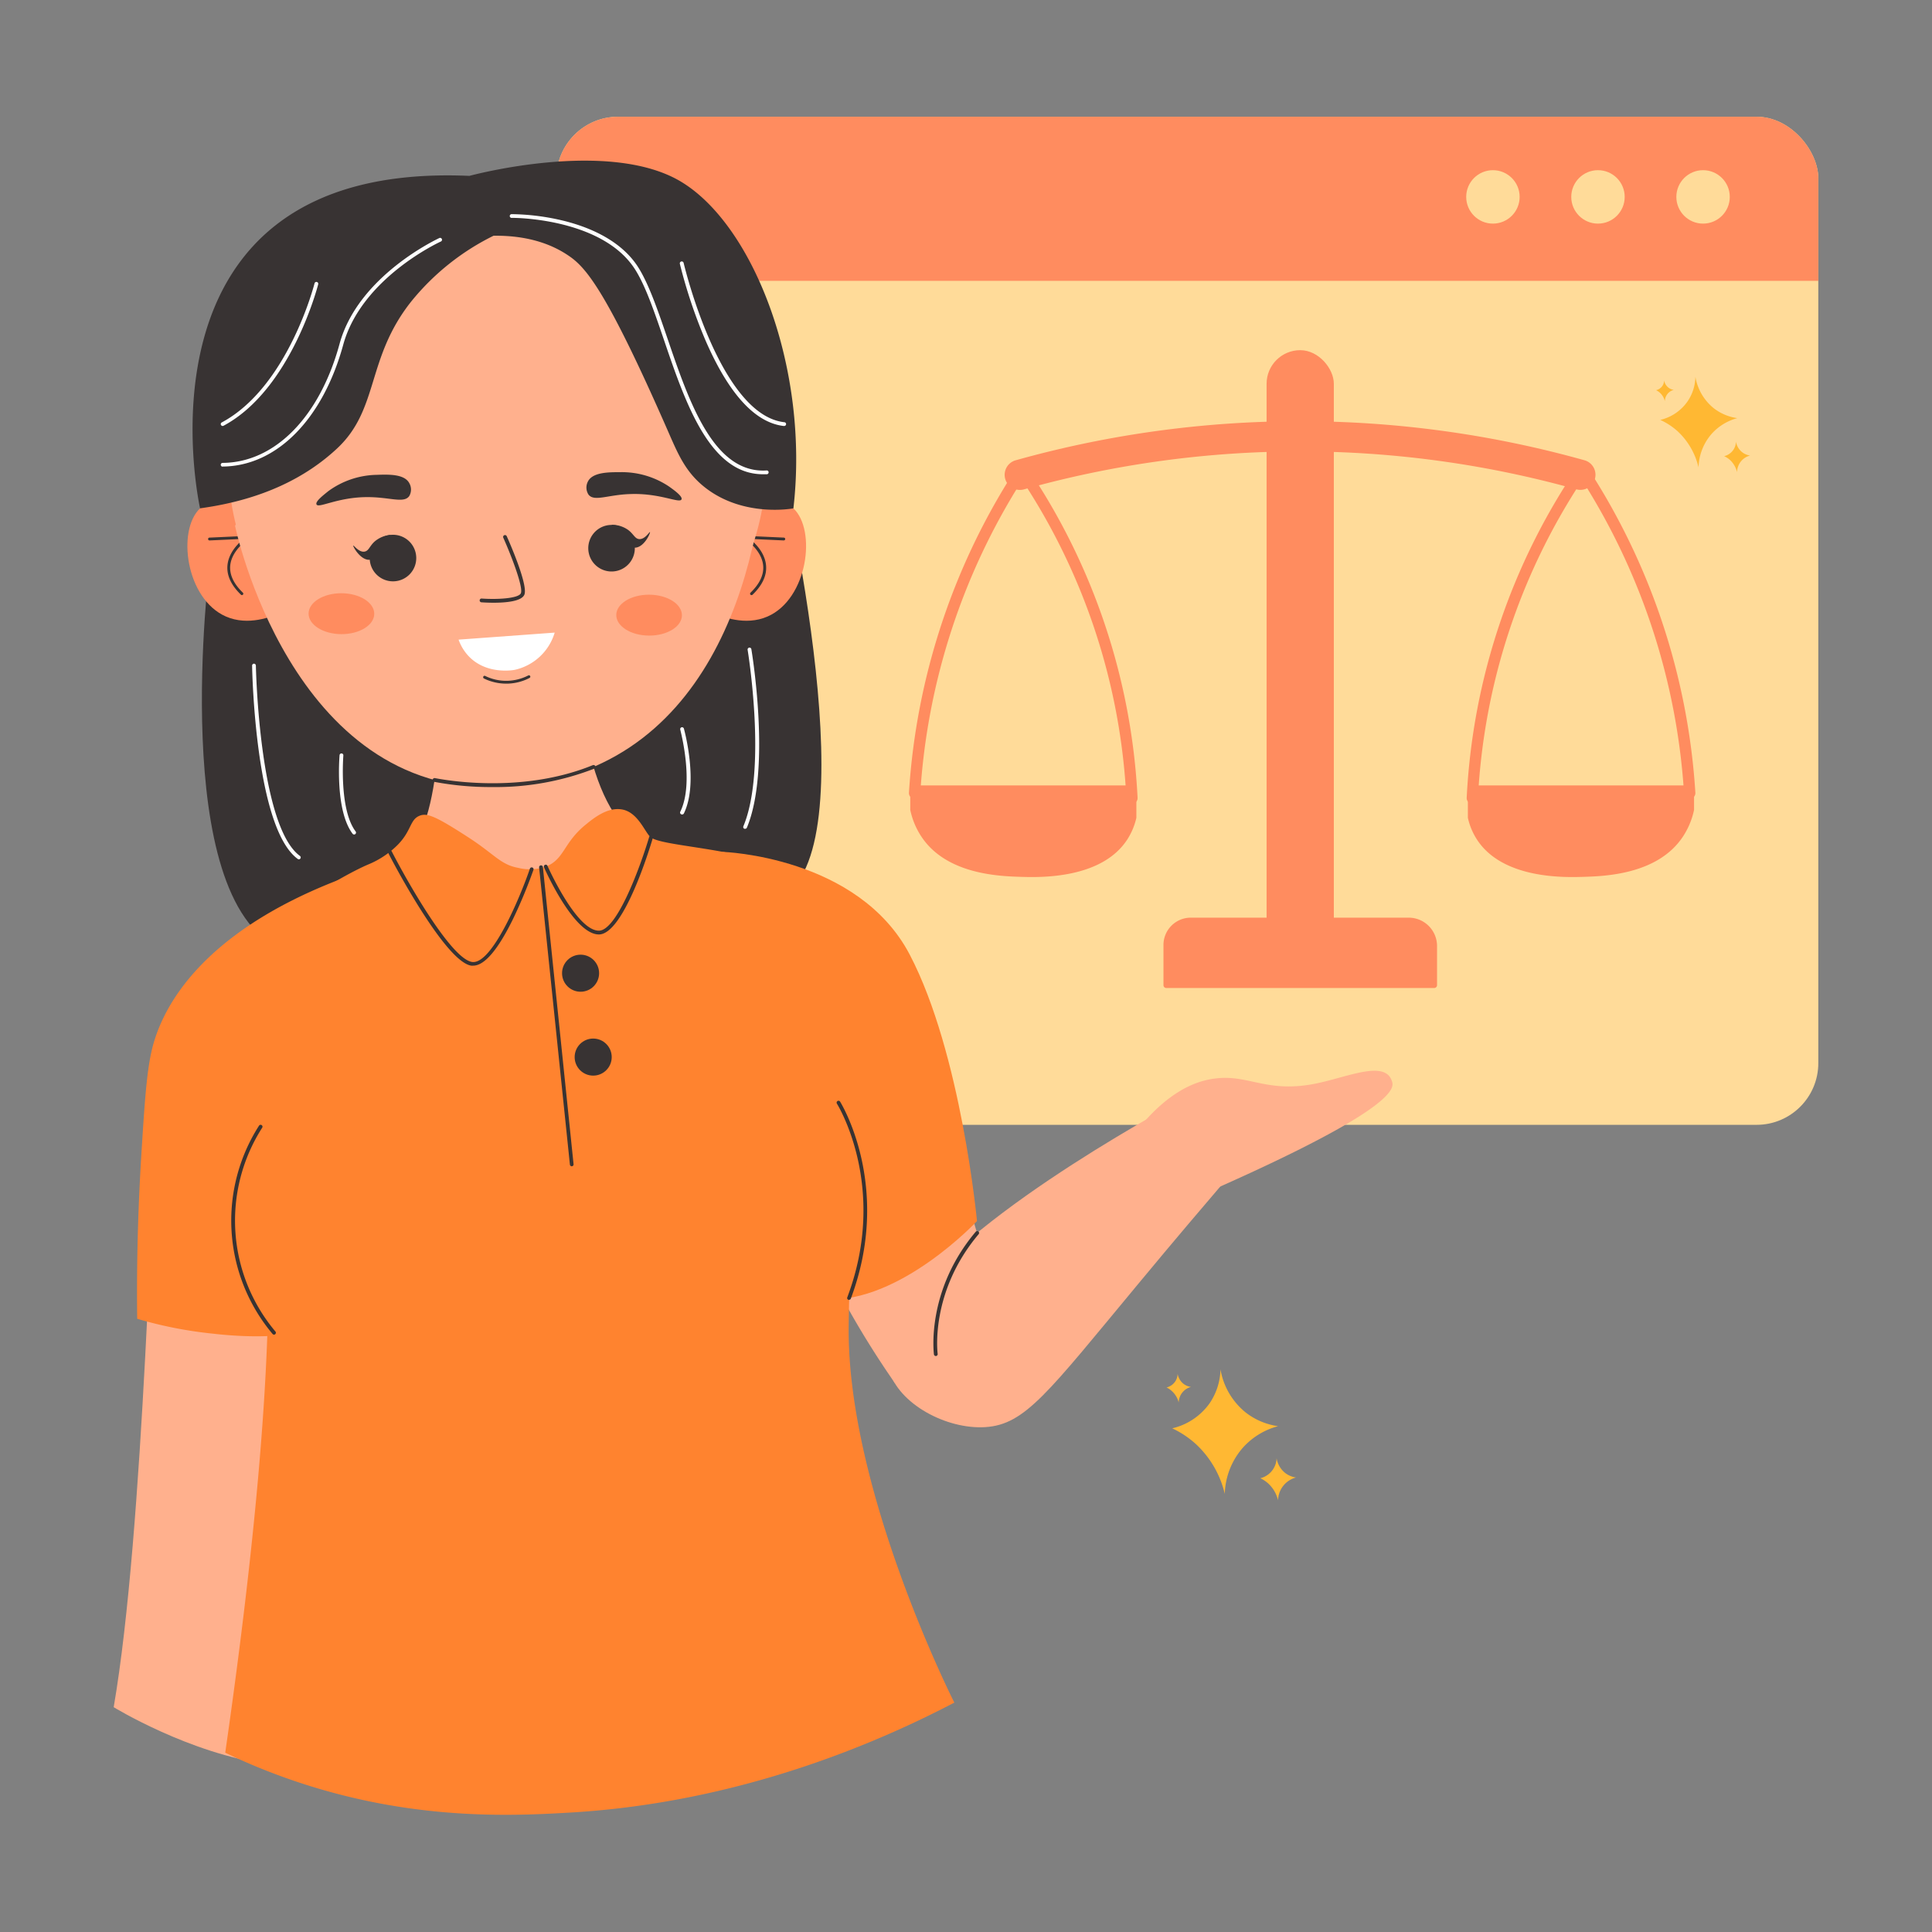 <?xml version="1.0" ?><svg viewBox="0 0 512 512" xmlns="http://www.w3.org/2000/svg" xmlns:xlink="http://www.w3.org/1999/xlink"><rect x="0" y="0" width="512" height="512" fill="#808080" stroke="none"/><defs><style>.cls-1{fill:none;}.cls-2{clip-path:url(#clip-path);}.cls-3{fill:#ffdb99;}.cls-11,.cls-4{fill:#ff8c5f;}.cls-5{fill:#ffb08d;}.cls-6,.cls-8{fill:#383333;}.cls-7{fill:#ffb833;}.cls-11,.cls-8{fill-rule:evenodd;}.cls-9{fill:#ff832f;}.cls-10{fill:#fff;}</style><clipPath id="clip-path"><rect class="cls-1" height="267.15" rx="16.35" transform="translate(629.32 329.03) rotate(-180)" width="334.42" x="147.45" y="30.94"/></clipPath></defs><title/><g id="Law"><g class="cls-2"><rect class="cls-3" height="267.15" rx="16.35" transform="translate(629.32 329.03) rotate(-180)" width="334.42" x="147.45" y="30.94"/><rect class="cls-4" height="64.49" width="375.21" x="125.63" y="9.94"/></g><circle class="cls-3" cx="451.33" cy="52.18" r="7.08"/><circle class="cls-3" cx="423.48" cy="52.18" r="7.08"/><circle class="cls-3" cx="395.64" cy="52.18" r="7.08"/><path class="cls-5" d="M76.18,240.58s-31.89,16.62-33.91,42.2-4.05,122.7-12.14,169.64c0,0,20.23,12.41,41,15.11L83.75,295.94Z"/><path class="cls-5" d="M289.94,317.93c12.57-25.14,24.12-31.26,32.4-32.15,8.82-1,13.59,4.07,26.73,1.3,7.54-1.58,16.17-5.38,19.11-1.88A4.31,4.31,0,0,1,369,287c.47,2.36-3.31,9.13-53.28,30.81Z"/><path class="cls-5" d="M199.25,227.23A49.6,49.6,0,0,1,212,230.55c17.25,7.06,25.69,22.11,29.47,29.07,8.16,15.06,6.89,23.19,12.15,46.79a299.71,299.71,0,0,0,14.61,46.89l-31.06,13.25c-3.36-4.81-7.72-11.45-12.33-19.64,0,0-10.29-18.28-16.45-35.77C196.34,276.92,198.54,237.42,199.25,227.23Z"/><path class="cls-5" d="M305.38,295.75c-22.45,12.86-75.91,45.52-69.82,67.26,2.54,9.05,15.28,15.85,25.58,15.19,10.54-.68,16.46-9,40.28-37.69,10-12.08,18.17-21.63,22.84-27.1Z"/><path class="cls-6" d="M248,359.36a.51.51,0,0,1-.5-.43c0-.16-2.23-16.74,11.08-32.51a.51.51,0,0,1,.71-.05.49.49,0,0,1,.06.7c-13,15.41-10.88,31.56-10.86,31.72a.51.51,0,0,1-.42.57Z"/><path class="cls-6" d="M55.54,149.85S44.39,238.19,74.28,251.34s126,8.58,139.34-21.51-10.44-123.17-10.44-123.17Z"/><path class="cls-7" d="M310.65,378.52a25.51,25.51,0,0,1,6.3,4.2,26.21,26.21,0,0,1,7.63,13.18,19.39,19.39,0,0,1,4.77-12.22,19.09,19.09,0,0,1,9.36-5.73,18,18,0,0,1-8.59-3.63,18.62,18.62,0,0,1-6.68-11.45,16.59,16.59,0,0,1-2.87,9A16.81,16.81,0,0,1,310.65,378.52Z"/><path class="cls-7" d="M334,391.75a8.34,8.34,0,0,1,2.12,1.41,8.84,8.84,0,0,1,2.58,4.44,6.37,6.37,0,0,1,4.76-6.05,6,6,0,0,1-2.9-1.22,6.34,6.34,0,0,1-2.25-3.86,5.61,5.61,0,0,1-1,3A5.69,5.69,0,0,1,334,391.75Z"/><path class="cls-7" d="M309.15,367.69a5.8,5.8,0,0,1,1.45,1,6.08,6.08,0,0,1,1.77,3,4.37,4.37,0,0,1,1.1-2.82,4.32,4.32,0,0,1,2.15-1.32,4.21,4.21,0,0,1-2-.84,4.33,4.33,0,0,1-1.54-2.64,3.79,3.79,0,0,1-.66,2.07A3.88,3.88,0,0,1,309.15,367.69Z"/><path class="cls-7" d="M440,111.28a18.21,18.21,0,0,1,4.58,3,19,19,0,0,1,5.55,9.58,14.08,14.08,0,0,1,3.47-8.88,13.92,13.92,0,0,1,6.8-4.17,13.1,13.1,0,0,1-6.24-2.63,13.56,13.56,0,0,1-4.86-8.33,11.92,11.92,0,0,1-2.08,6.52A12.22,12.22,0,0,1,440,111.28Z"/><path class="cls-7" d="M456.91,120.89a6.18,6.18,0,0,1,1.55,1,6.39,6.39,0,0,1,1.87,3.23,4.72,4.72,0,0,1,1.17-3,4.65,4.65,0,0,1,2.29-1.4,4.37,4.37,0,0,1-2.11-.89,4.53,4.53,0,0,1-1.63-2.8,4,4,0,0,1-.7,2.19A4.13,4.13,0,0,1,456.91,120.89Z"/><path class="cls-7" d="M438.87,103.41a4.14,4.14,0,0,1,1.05.7,4.35,4.35,0,0,1,1.28,2.21,3.17,3.17,0,0,1,2.37-3,3,3,0,0,1-1.44-.61,3.11,3.11,0,0,1-1.12-1.92,2.71,2.71,0,0,1-.48,1.51A2.82,2.82,0,0,1,438.87,103.41Z"/><path class="cls-4" d="M70.88,136.46c-.78-.75-5-4.73-11.07-4.29-.89.06-4.41.32-6.79,2.55-6.17,5.77-3.81,24,6.85,28.66,5.95,2.61,12.27,0,14.41-1Q72.57,149.45,70.88,136.46Z"/><path class="cls-6" d="M64.12,157.71a.35.35,0,0,1-.26-.1c-2.65-2.56-3.86-5.22-3.57-7.9.35-3.29,2.84-5.74,4.3-6.9l-9,.41a.38.38,0,1,1,0-.75L65.8,142a.39.39,0,0,1,.38.26.38.38,0,0,1-.16.43s-4.54,2.88-5,7.11c-.25,2.43.87,4.88,3.35,7.27a.38.38,0,0,1,0,.53A.43.43,0,0,1,64.12,157.71Z"/><path class="cls-4" d="M192.4,136.46c.78-.75,5-4.73,11.07-4.29.89.06,4.41.32,6.79,2.55,6.17,5.77,3.81,24-6.85,28.66-5.95,2.61-12.27,0-14.41-1Q190.71,149.45,192.4,136.46Z"/><path class="cls-6" d="M199.16,157.71a.4.4,0,0,1-.27-.11.38.38,0,0,1,0-.53c2.48-2.39,3.6-4.84,3.35-7.27-.45-4.23-4.94-7.08-5-7.11a.37.37,0,0,1,.22-.69l10.27.47a.38.38,0,0,1,.36.4.39.39,0,0,1-.39.35l-9-.41c1.46,1.16,3.95,3.61,4.3,6.9.29,2.68-.91,5.34-3.57,7.9A.35.35,0,0,1,199.16,157.71Z"/><circle class="cls-5" cx="131.79" cy="121.83" r="71.38"/><path class="cls-5" d="M116.69,176.39s1.42,38.26-7.79,48.18S72.06,238,63.56,257.16s20.9,88.56,0,193.76c0,0,68.36,49.95,181,0,0,0-18.07-28.69-23.38-76.51s11.69-118-4.25-133.9-41.44-7.44-53.13-23.38-10.54-47.47-10.54-47.47S136.53,159,116.69,176.39Z"/><path class="cls-5" d="M62.29,139.34s14.77,71.55,70.35,69.26,69.28-58.24,70.38-91.4C203,117.2,111.72,52,62.29,139.34Z"/><path class="cls-6" d="M86.94,130.21a22.37,22.37,0,0,1,12.81-4.37c3.13-.11,7.37-.27,8.7,2.17a3.43,3.43,0,0,1,0,3.46c-1.44,2-5.15.25-11.12.27-7.85,0-12.92,3.06-13.45,1.94C83.46,132.87,86,131,86.94,130.21Z"/><path class="cls-6" d="M177.4,129a22.39,22.39,0,0,0-13-3.87c-3.13,0-7.37,0-8.61,2.5a3.44,3.44,0,0,0,.18,3.46c1.52,1.93,5.16,0,11.12-.16,7.85-.28,13,2.56,13.51,1.42C181,131.54,178.41,129.73,177.4,129Z"/><path class="cls-6" d="M130.82,159.73c-1.46,0-2.69-.07-3.23-.11a.5.5,0,0,1-.47-.54.49.49,0,0,1,.54-.46c4,.29,9.8,0,10.38-1.42.66-1.63-2.51-9.87-4.65-14.67a.5.5,0,1,1,.91-.41c.59,1.31,5.7,12.89,4.67,15.46C138.24,159.38,134,159.73,130.82,159.73Z"/><ellipse class="cls-4" cx="90.48" cy="162.63" rx="5.42" ry="8.7" transform="translate(-72.59 252.32) rotate(-89.72)"/><ellipse class="cls-4" cx="172.03" cy="163.03" rx="5.42" ry="8.7" transform="translate(8.15 334.25) rotate(-89.72)"/><path class="cls-8" d="M166.75,149.3a6.17,6.17,0,1,1-.65-8.69A6.18,6.18,0,0,1,166.75,149.3Z"/><path class="cls-8" d="M172.25,141c-.14-.12-1.32,2-2.88,1.86-1.14-.1-1.45-1.35-2.93-2.44a7.4,7.4,0,0,0-4.37-1.34,15.77,15.77,0,0,0,2.54,3.57c1.43,1.51,2.35,2.49,3.58,2.49C170.69,145.17,172.43,141.18,172.25,141Z"/><path class="cls-8" d="M108.58,152.18a6.17,6.17,0,1,1-.14-8.72A6.18,6.18,0,0,1,108.58,152.18Z"/><path class="cls-8" d="M93.62,144.58c.13-.13,1.5,1.87,3,1.6,1.13-.2,1.32-1.48,2.69-2.7a7.39,7.39,0,0,1,4.23-1.72,15.84,15.84,0,0,1-2.2,3.78c-1.28,1.63-2.11,2.69-3.34,2.8C95.55,148.57,93.46,144.75,93.62,144.58Z"/><path class="cls-6" d="M134.14,181.17a13.47,13.47,0,0,1-5.89-1.36.38.38,0,0,1-.17-.5.37.37,0,0,1,.5-.18,12.62,12.62,0,0,0,6.11,1.28A12.81,12.81,0,0,0,140,179a.37.37,0,0,1,.34.66,13.31,13.31,0,0,1-5.58,1.5Z"/><path class="cls-6" d="M130.48,208.58a80.62,80.62,0,0,1-15.43-1.39.52.52,0,0,1-.38-.6.5.5,0,0,1,.6-.38c.22,0,21.92,4.71,41.84-3.44a.5.5,0,1,1,.38.93A72.25,72.25,0,0,1,130.48,208.58Z"/><path class="cls-9" d="M137.37,230c-4.75-.86-6.18-3.51-13.2-8.06-8.69-5.63-11-6.58-13-5.75-2.6,1.05-2.07,4-5.89,7.82a23.92,23.92,0,0,1-7.76,5.11c-5.71,2.42-27.42,14.18-34,27.12-5.87,11.51-.25,25.08,1.56,30.18,7.16,20.13,10.78,65.71-5.39,178.07a165.26,165.26,0,0,0,17.2,7.09c31.57,11,58.39,9.69,74.2,8.77,45.31-2.65,81.88-18.72,101.82-29.14,0,0-28.53-56.31-28-99.88s7.44-99.1-4.25-112.91S177,225.13,172.52,221.94c-1.53-1.08-3.33-6.69-7.7-7.43-3.82-.66-7.45,2.27-9.57,4-6,4.85-5.64,9.22-10.62,11.16A12.81,12.81,0,0,1,137.37,230Z"/><path class="cls-6" d="M125.38,255.91a2.63,2.63,0,0,1-.49,0c-7.08-1.08-21.44-28.71-22-29.88a.5.5,0,1,1,.89-.46c5.07,9.8,16,28.55,21.31,29.36S138,237.34,140.43,230.2a.5.5,0,0,1,.63-.31.49.49,0,0,1,.31.63,130.87,130.87,0,0,1-5.4,13C131.94,251.74,128.38,255.91,125.38,255.91Z"/><path class="cls-6" d="M158.71,247.64c-6.63,0-14.22-17.06-14.54-17.79a.5.5,0,0,1,.26-.66.49.49,0,0,1,.65.26c.08.17,7.65,17.19,13.63,17.19,4.92,0,11.29-17.93,13.33-24.84a.52.52,0,0,1,.63-.34.51.51,0,0,1,.33.63C172.23,224.7,165.27,247.64,158.71,247.64Z"/><path class="cls-6" d="M151.53,309.08a.51.51,0,0,1-.5-.45l-8.16-78.75a.5.5,0,1,1,1-.1L152,308.53a.5.5,0,0,1-.45.55Z"/><circle class="cls-6" cx="153.86" cy="257.91" r="4.91"/><circle class="cls-6" cx="157.2" cy="280.14" r="4.91"/><path class="cls-6" d="M130.8,62.47A64.91,64.91,0,0,0,108.9,80c-11.9,15.07-8.37,28.41-19.59,38.87-8,7.46-19.51,13.56-36.29,15.84,0,0-20.7-92.15,71.37-88.1,0,0,37.13-10.12,56.34,1.69S214.51,98,210.26,134.72c0,0-13.28,2.56-23.58-5.66-4.9-3.91-6.89-8.49-9.34-14.08-17.05-39-22.31-44.39-27-47.45C146.62,65.08,140.52,62.35,130.8,62.47Z"/><path class="cls-9" d="M191.58,225.76s35.85,1.14,49.51,27.23,17.82,70.61,17.82,70.61-20.35,21.76-40.08,20.74-19.67-29.59-20.21-30.86S181.27,227.07,191.58,225.76Z"/><path class="cls-9" d="M90.08,233.05c-37.62,14.45-46.46,34.44-49,42.18-2.06,6.3-2.61,14.59-3.63,30.92-1.12,18.13-1.22,33.09-1.09,43.34a110.09,110.09,0,0,0,19.85,3.92c11.18,1.3,24.83,1.3,34.78-3.92,1.61-15.34,2.68-32.11,2.82-50.11A519.15,519.15,0,0,0,90.08,233.05Z"/><path class="cls-6" d="M225,344.46a.38.38,0,0,1-.17,0,.49.49,0,0,1-.29-.64c11-29.22-2.62-51.14-2.76-51.36a.5.5,0,0,1,.84-.54c.14.23,14,22.54,2.85,52.25A.5.5,0,0,1,225,344.46Z"/><path class="cls-6" d="M72.62,353.7a.49.49,0,0,1-.38-.18,46.68,46.68,0,0,1-3.58-55.23.5.5,0,0,1,.84.54A45.7,45.7,0,0,0,73,352.88a.5.5,0,0,1-.07.7A.47.47,0,0,1,72.62,353.7Z"/><path class="cls-10" d="M202.17,125.68c-14.08,0-20.54-18.93-26.24-35.68-2.65-7.76-5.15-15.09-8.1-19.31-9.08-13-32-13-32.24-12.94h0a.5.5,0,0,1,0-1,61.46,61.46,0,0,1,12.94,1.56c6.47,1.49,15.21,4.75,20.13,11.8,3,4.35,5.55,11.74,8.22,19.57,5.74,16.82,12.21,35.87,26.28,35a.48.48,0,0,1,.53.47.5.5,0,0,1-.46.53Z"/><path class="cls-10" d="M207.74,112.89h-.06c-7.52-.87-14.44-8.39-20.57-22.35a134.11,134.11,0,0,1-6.94-20.63.5.5,0,1,1,1-.23c.1.41,9.54,40.25,26.65,42.21a.5.5,0,0,1,0,1Z"/><path class="cls-10" d="M59,123.67a.51.51,0,0,1-.5-.5.5.5,0,0,1,.5-.5c13.84-.09,25.74-12.2,31-31.59,5-18.16,26.22-27.87,26.43-28a.5.5,0,0,1,.41.92c-.21.09-21,9.62-25.87,27.32-5.43,19.84-17.69,32.22-32,32.32Z"/><path class="cls-10" d="M59,112.89a.51.51,0,0,1-.44-.27.49.49,0,0,1,.21-.67c17.55-9.4,24.52-36.59,24.59-36.87a.5.5,0,0,1,.6-.36.51.51,0,0,1,.37.61c-.07.27-7.14,27.89-25.09,37.5A.53.53,0,0,1,59,112.89Z"/><path class="cls-10" d="M79.2,227.73a.45.45,0,0,1-.29-.1c-11.22-8.13-12.07-49.48-12.1-51.24a.52.52,0,0,1,.49-.51.52.52,0,0,1,.51.5c0,.42.87,42.6,11.68,50.45a.5.5,0,0,1-.29.9Z"/><path class="cls-10" d="M93.84,221.15a.51.51,0,0,1-.4-.2c-4.65-6.15-3.5-20.23-3.45-20.83a.5.5,0,1,1,1,.09c0,.14-1.16,14.29,3.26,20.14a.51.51,0,0,1-.1.7A.49.49,0,0,1,93.84,221.15Z"/><path class="cls-10" d="M197.46,219.63a.41.41,0,0,1-.19,0,.49.49,0,0,1-.27-.65c6.32-15.12,1.18-46.46,1.13-46.77a.51.51,0,0,1,.41-.58.5.5,0,0,1,.58.41c.21,1.3,5.24,31.94-1.2,47.33A.5.5,0,0,1,197.46,219.63Z"/><path class="cls-10" d="M180.73,215.84a.54.54,0,0,1-.22-.05.5.5,0,0,1-.23-.67c3.79-7.71,0-21.62,0-21.76a.5.5,0,0,1,.34-.62.51.51,0,0,1,.62.35c.16.59,3.92,14.43,0,22.47A.5.5,0,0,1,180.73,215.84Z"/><path class="cls-10" d="M121.53,169.51,147,167.65a14.28,14.28,0,0,1-10.62,9.87c-.31.06-7.33,1.34-12.06-3.5A12.34,12.34,0,0,1,121.53,169.51Z"/><path class="cls-4" d="M300,213a1.5,1.5,0,0,1-1.5-1.42,168.27,168.27,0,0,0-27.62-84.32,175.34,175.34,0,0,0-27,83,1.5,1.5,0,1,1-3-.19,178.31,178.31,0,0,1,28.71-86.37,1.52,1.52,0,0,1,1.25-.68h0a1.51,1.51,0,0,1,1.24.66,171.35,171.35,0,0,1,29.39,87.74,1.49,1.49,0,0,1-1.42,1.58Z"/><path class="cls-11" d="M270.69,232.38c-5.71-.17-19.76-.58-26.46-10.59a20.35,20.35,0,0,1-3-7.15v-6.5h59.92v8.58a18,18,0,0,1-2.36,5.68C292,233,275.53,232.52,270.69,232.38Z"/><path class="cls-4" d="M390.19,213h-.08a1.51,1.51,0,0,1-1.42-1.58,171.35,171.35,0,0,1,29.39-87.74,1.52,1.52,0,0,1,1.25-.66h0a1.51,1.51,0,0,1,1.24.68,178.18,178.18,0,0,1,28.72,86.37,1.5,1.5,0,0,1-3,.19,175.19,175.19,0,0,0-27-83,168.27,168.27,0,0,0-27.62,84.32A1.5,1.5,0,0,1,390.19,213Z"/><path class="cls-11" d="M419.48,232.38c5.7-.17,19.76-.58,26.46-10.59a20.49,20.49,0,0,0,3-7.15v-6.5H389v8.58a17.66,17.66,0,0,0,2.35,5.68C398.14,233,414.64,232.52,419.48,232.38Z"/><path class="cls-4" d="M270.23,129.83a4,4,0,0,1-1.07-7.85A279.56,279.56,0,0,1,420,122a4,4,0,0,1-2.16,7.7,271.47,271.47,0,0,0-146.51,0A3.66,3.66,0,0,1,270.23,129.83Z"/><rect class="cls-4" height="161.43" rx="8.91" width="17.82" x="335.66" y="92.8"/><path class="cls-4" d="M315.55,243.19h57.77a7.51,7.51,0,0,1,7.51,7.51v10.38a.75.75,0,0,1-.75.75h-71a.75.75,0,0,1-.75-.75V250.43A7.24,7.24,0,0,1,315.55,243.19Z"/></g></svg>